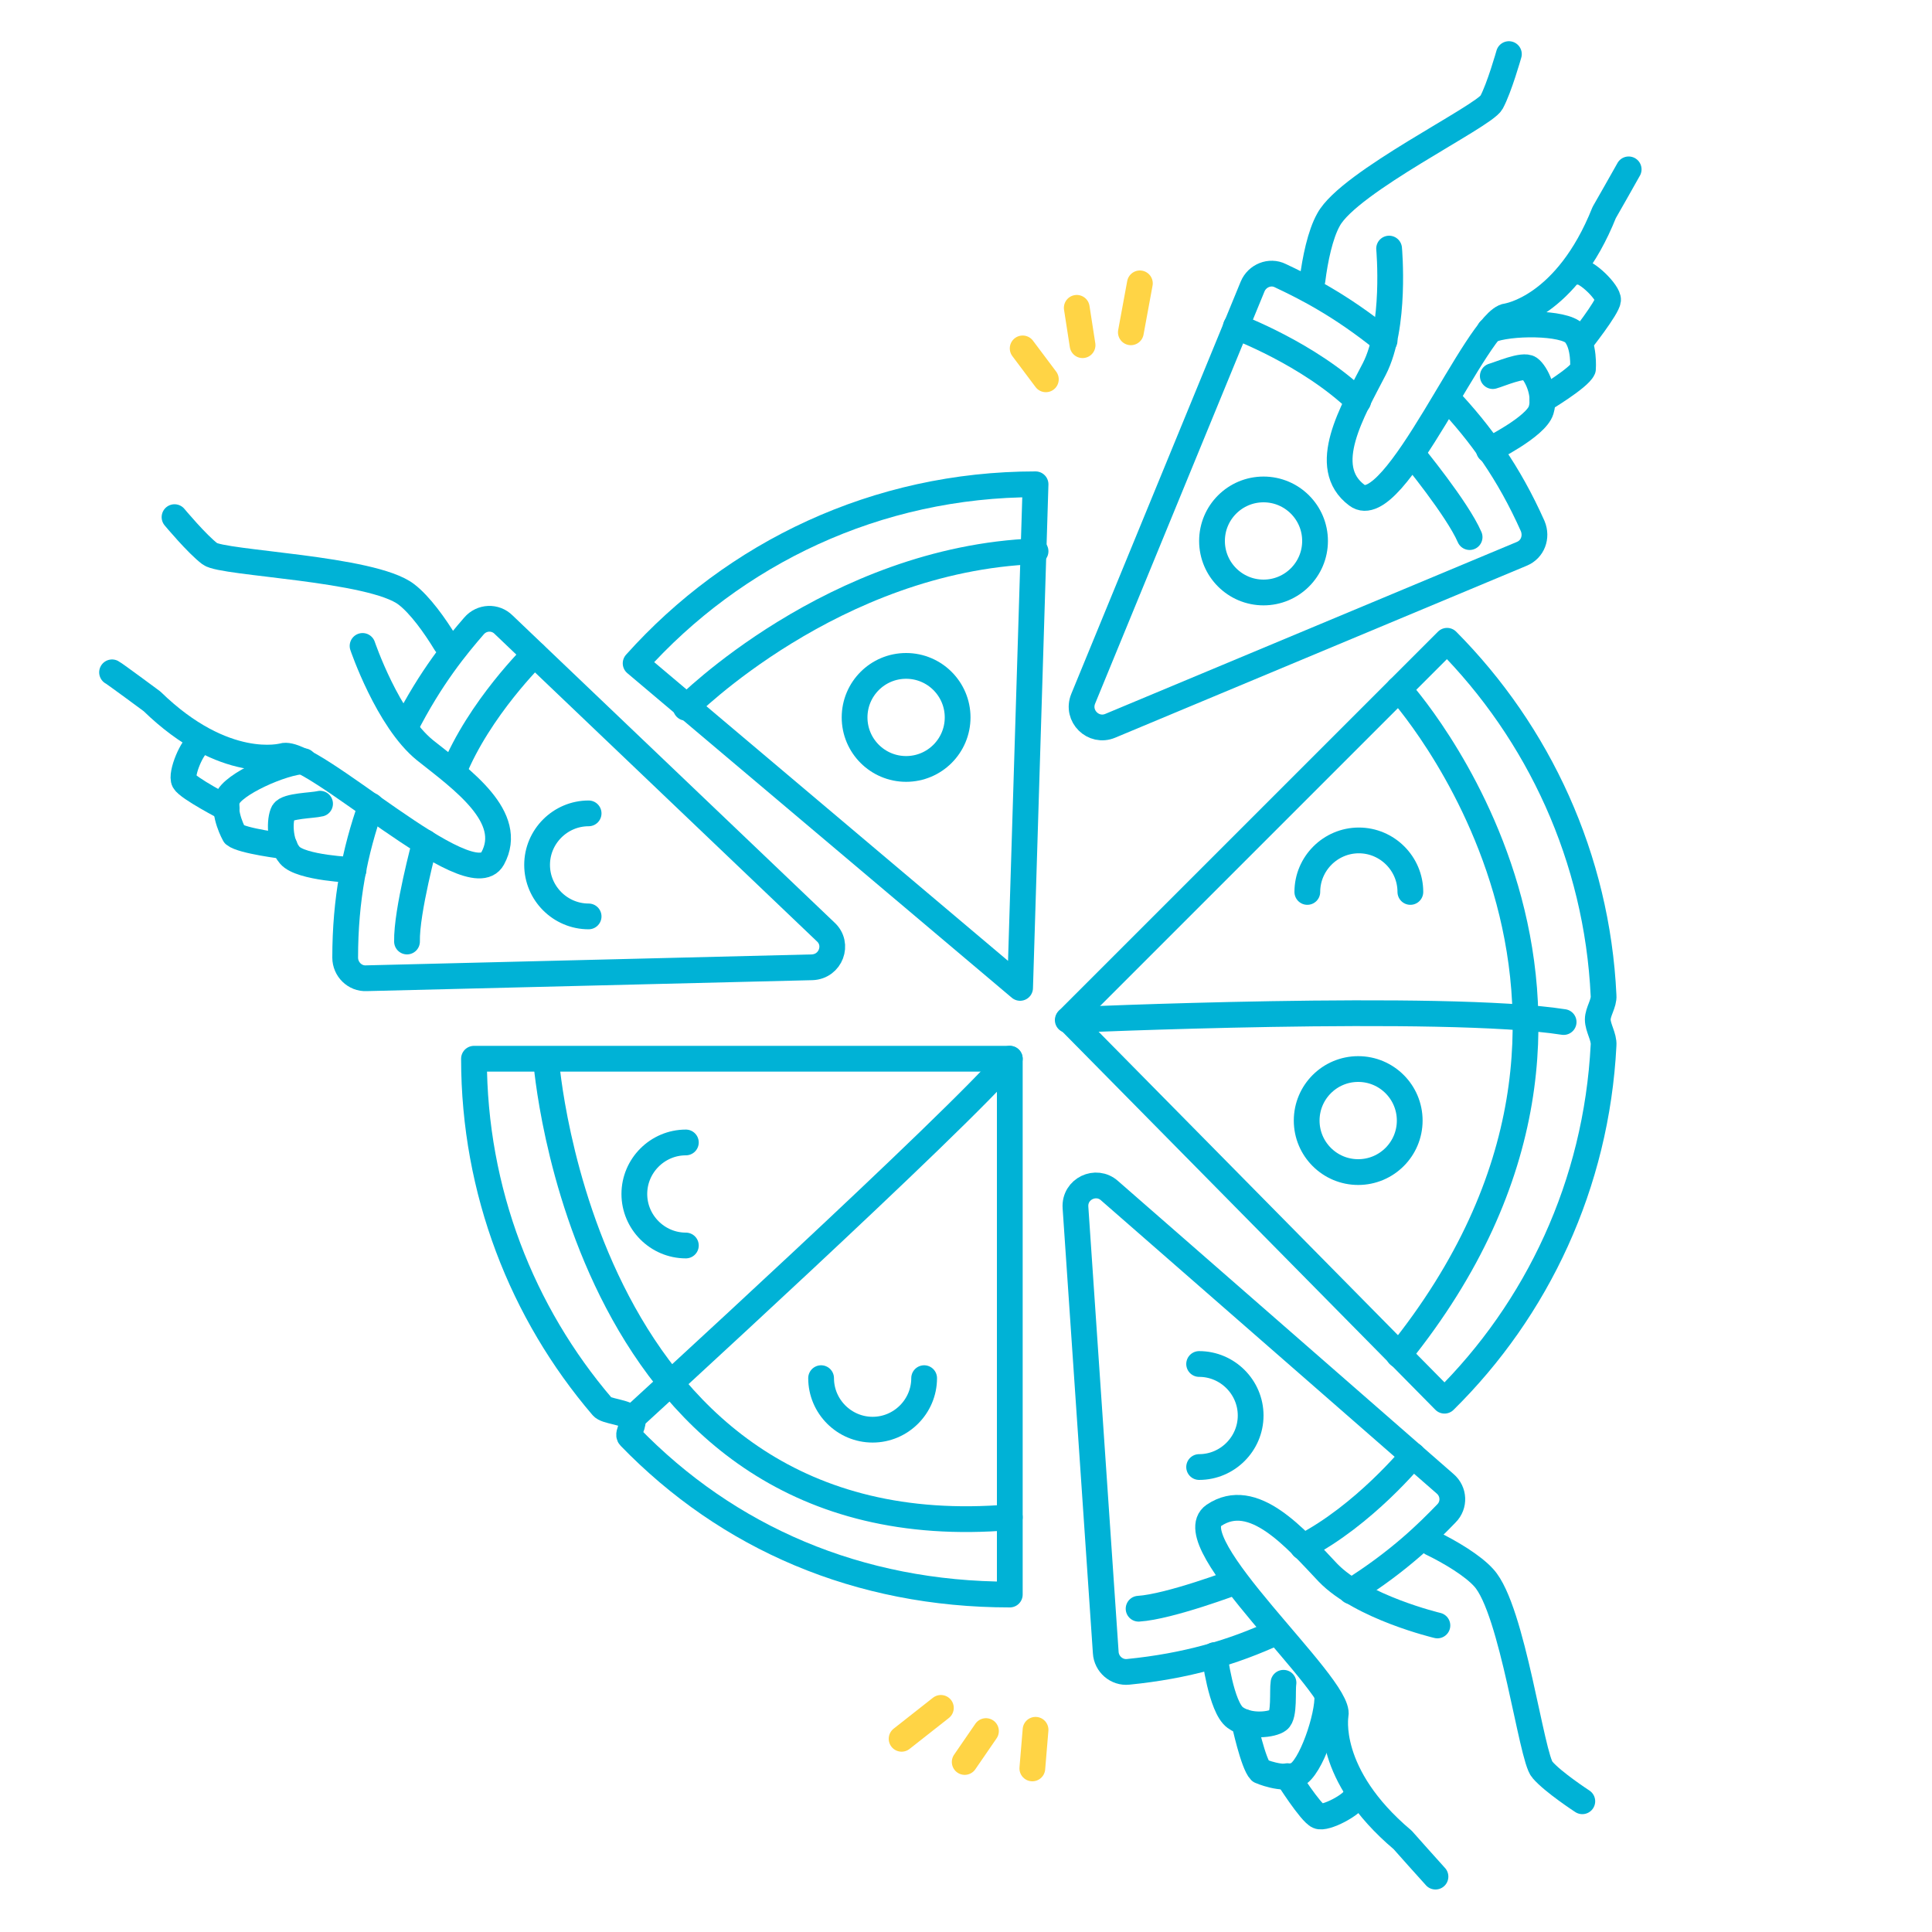 <?xml version='1.0' encoding='utf-8'?> <!-- Generator: Adobe Illustrator 21.0.2, SVG Export Plug-In . SVG Version: 6.00 Build 0) --> <svg version='1.1' id='Layer_1' xmlns='http://www.w3.org/2000/svg' xmlns:xlink='http://www.w3.org/1999/xlink' x='0px' y='0px' viewBox='0 0 300 300' style='enable-background:new 0 0 300 300;' xml:space='preserve'> <style type='text/css'> .st0{fill:none;stroke:#00B2D6;stroke-width:4;stroke-linecap:round;stroke-linejoin:round;stroke-miterlimit:10;} .st1{fill:#FFFFFF;stroke:#00B2D6;stroke-width:4;stroke-linecap:round;stroke-linejoin:round;stroke-miterlimit:10;} .st2{fill:none;stroke:#00B2D6;stroke-width:3;stroke-linecap:round;stroke-linejoin:round;stroke-miterlimit:10;} .st3{fill:none;stroke:#FFD445;stroke-width:3;stroke-linecap:round;stroke-linejoin:round;stroke-miterlimit:10;} .st4{fill:none;stroke:#FFD445;stroke-width:4;stroke-linecap:round;stroke-linejoin:round;stroke-miterlimit:10;} .st5{fill:#FFFFFF;} .st6{fill:none;stroke:#00B2D6;stroke-width:1.942;stroke-linecap:round;stroke-linejoin:round;stroke-miterlimit:10;} .st7{fill:#FFFFFF;stroke:#00B2D6;stroke-width:1.942;stroke-linecap:round;stroke-linejoin:round;stroke-miterlimit:10;} .st8{fill:none;stroke:#FFD445;stroke-width:1.942;stroke-linecap:round;stroke-linejoin:round;stroke-miterlimit:10;} </style> <path class='st0' d='M224.7,99.5l-58.8,58.8l58.4,59.2c14.4-14.2,23.6-33.6,24.7-55.2c0.1-1.3-0.9-2.7-0.9-4c0-1.2,1-2.5,0.9-3.7 C248,133.2,238.9,113.8,224.7,99.5z'/> <path class='st0' d='M156.8,247.6v-2v-81.2H73.6c0,20.6,7.5,39.5,19.9,54c0.6,0.8,3.7,0.8,4.6,1.9c0.6,0.7-0.8,2.3-0.3,2.8 C113,238.8,133.3,247.6,156.8,247.6z'/> <path class='st0' d='M98.7,103l59.7,50.4l2.4-78.2C136.1,75.2,114,85.9,98.7,103z'/> <path class='st0' d='M106.5,109.9c0,0,22.9-23.1,54.3-24.3'/> <path class='st0' d='M84.8,164.6c0,0,5.6,76.6,72,71'/> <path class='st0' d='M217.2,107c0,0,44.3,48.5,0,103.4'/> <path class='st0' d='M69.2,99.9c-1.7-2.8-4-6-6.1-7.6c-5.3-4.1-28.5-4.8-30.5-6.3c-2-1.5-5.5-5.7-5.5-5.7'/> <path class='st0' d='M57.6,125.1c-2.5,7.1-4,14.5-4,23.6c0,1.8,1.5,3.3,3.3,3.2l69.2-1.7c2.9-0.1,4.2-3.6,2.1-5.5L78.2,97 c-1.3-1.3-3.4-1.2-4.6,0.2c-2.6,3-6.7,7.9-10.7,15.8'/> <path class='st0' d='M56.3,100.3c0,0,3.9,11.5,9.7,16.2c5.8,4.6,14,10.4,10.5,16.8c-3.5,6.4-28.2-17.3-32.6-15.9c0,0-9,2.5-20.3-8.5 c0,0-5.8-4.3-6.2-4.5'/> <path class='st0' d='M54.9,135.1c0,0-8.2-0.3-9.9-2.3s-1.6-5.6-1-6.7c0.6-1,4.5-1,5.7-1.3'/> <path class='st0' d='M44.2,131.4c0,0-6.6-0.8-7.8-1.8c0,0-1.8-3.2-1.1-5.5c0.7-2.3,8.6-5.8,11.9-5.9'/> <path class='st0' d='M35.2,125.5c0,0-6-3.1-6.6-4.2c-0.6-1.1,1.3-5.6,2.4-5.9'/> <path class='st0' d='M83,101.6c0,0-8.6,8.4-12.6,18.3'/> <path class='st0' d='M66,130.8c0,0-2.9,10.7-2.8,15.4'/> <path class='st0' d='M222.3,239.6c2.9,1.4,6.4,3.5,8.1,5.4c4.5,4.9,7.4,28,9.1,29.8c1.6,1.9,6.2,4.9,6.2,4.9'/> <path class='st0' d='M198.3,253.4c-6.9,3.2-14.1,5.3-23.1,6.2c-1.8,0.2-3.4-1.2-3.5-3l-4.7-69.1c-0.2-2.9,3.2-4.5,5.3-2.6l52.1,45.5 c1.4,1.2,1.5,3.3,0.2,4.6c-2.8,2.9-7.3,7.4-14.8,12.1'/> <path class='st0' d='M223.2,252.4c0,0-11.8-2.8-17-8.2c-5.1-5.4-11.6-13-17.7-8.9c-6,4.1,19.8,26.5,18.9,31c0,0-1.7,9.2,10.4,19.4 c0,0,4.8,5.4,5.1,5.7'/> <path class='st0' d='M188.6,257c0,0,1,8.1,3.2,9.7c2.2,1.6,5.8,1.1,6.7,0.4c1-0.7,0.6-4.6,0.8-5.8'/> <path class='st0' d='M193.2,267.4c0,0,1.4,6.5,2.5,7.6c0,0,3.4,1.5,5.6,0.6c2.2-0.9,5-9.1,4.8-12.4'/> <path class='st0' d='M199.9,275.8c0,0,3.6,5.7,4.8,6.2c1.1,0.5,5.4-1.8,5.7-2.9'/> <path class='st0' d='M219.4,226c0,0-7.6,9.3-17.1,14.2'/> <path class='st0' d='M191.9,245.6c0,0-10.3,3.9-15.1,4.2'/> <path class='st0' d='M203.8,43.5c0.4-3.2,1.2-7.1,2.5-9.4c3.2-5.9,24.1-16,25.3-18.2s2.7-7.5,2.7-7.5'/> <path class='st0' d='M224.7,61.8c5.2,5.5,9.6,11.6,13.3,19.9c0.7,1.7,0,3.6-1.7,4.3l-63.9,26.7c-2.6,1.1-5.3-1.5-4.2-4.2l26.3-64 c0.7-1.7,2.7-2.5,4.3-1.7c3.6,1.7,9.3,4.5,16.2,10.1'/> <path class='st0' d='M215.7,38.6c0,0,1.1,12.1-2.3,18.7c-3.4,6.6-8.6,15.2-2.7,19.6c5.8,4.4,18.7-27.3,23.3-27.8 c0,0,9.2-1.3,15.1-16.1c0,0,3.6-6.3,3.8-6.7'/> <path class='st0' d='M231.2,69.9c0,0,7.3-3.6,8.1-6.2s-0.8-5.8-1.8-6.5c-1-0.7-4.6,0.9-5.7,1.2'/> <path class='st0' d='M239.5,62.1c0,0,5.7-3.4,6.3-4.8c0,0,0.3-3.7-1.3-5.5c-1.6-1.8-10.2-1.8-13.2-0.5'/> <path class='st0' d='M245.4,53.1c0,0,4.2-5.3,4.3-6.5c0.1-1.2-3.4-4.6-4.6-4.4'/> <path class='st0' d='M191.9,50.7c0,0,11.3,4.2,19,11.6'/> <path class='st0' d='M219.3,70.5c0,0,7,8.5,8.9,12.9'/> <path class='st0' d='M98.1,220.3c0,0,50.8-46.4,58.7-55.9'/> <path class='st0' d='M165.8,158.4c0,0,58.5-2.6,77,0.3'/> <line class='st4' x1='175.6' y1='51.6' x2='177' y2='44'/> <line class='st4' x1='168.1' y1='53.6' x2='167.2' y2='47.8'/> <line class='st4' x1='162.4' y1='58.9' x2='158.8' y2='54.1'/> <line class='st4' x1='146.1' y1='265.2' x2='140' y2='270'/> <line class='st4' x1='153.1' y1='268.8' x2='149.8' y2='273.6'/> <line class='st4' x1='160.8' y1='268.6' x2='160.3' y2='274.6'/> <path class='st0' d='M143.5,214c0,4.4-3.6,8-8,8s-8-3.6-8-8'/> <path class='st0' d='M106.5,193.4c-4.4,0-8-3.6-8-8s3.6-8,8-8'/> <path class='st0' d='M186.2,211.8c4.4,0,8,3.6,8,8c0,4.4-3.6,8-8,8'/> <circle class='st0' cx='210.9' cy='174' r='8'/> <path class='st0' d='M203,138.5c0-4.4,3.6-8,8-8c4.4,0,8,3.6,8,8'/> <circle class='st0' cx='196.2' cy='84' r='8'/> <circle class='st0' cx='140.7' cy='111.4' r='8'/> <path class='st0' d='M91.4,142.3c-4.4,0-8-3.6-8-8c0-4.4,3.6-8,8-8'/> </svg>